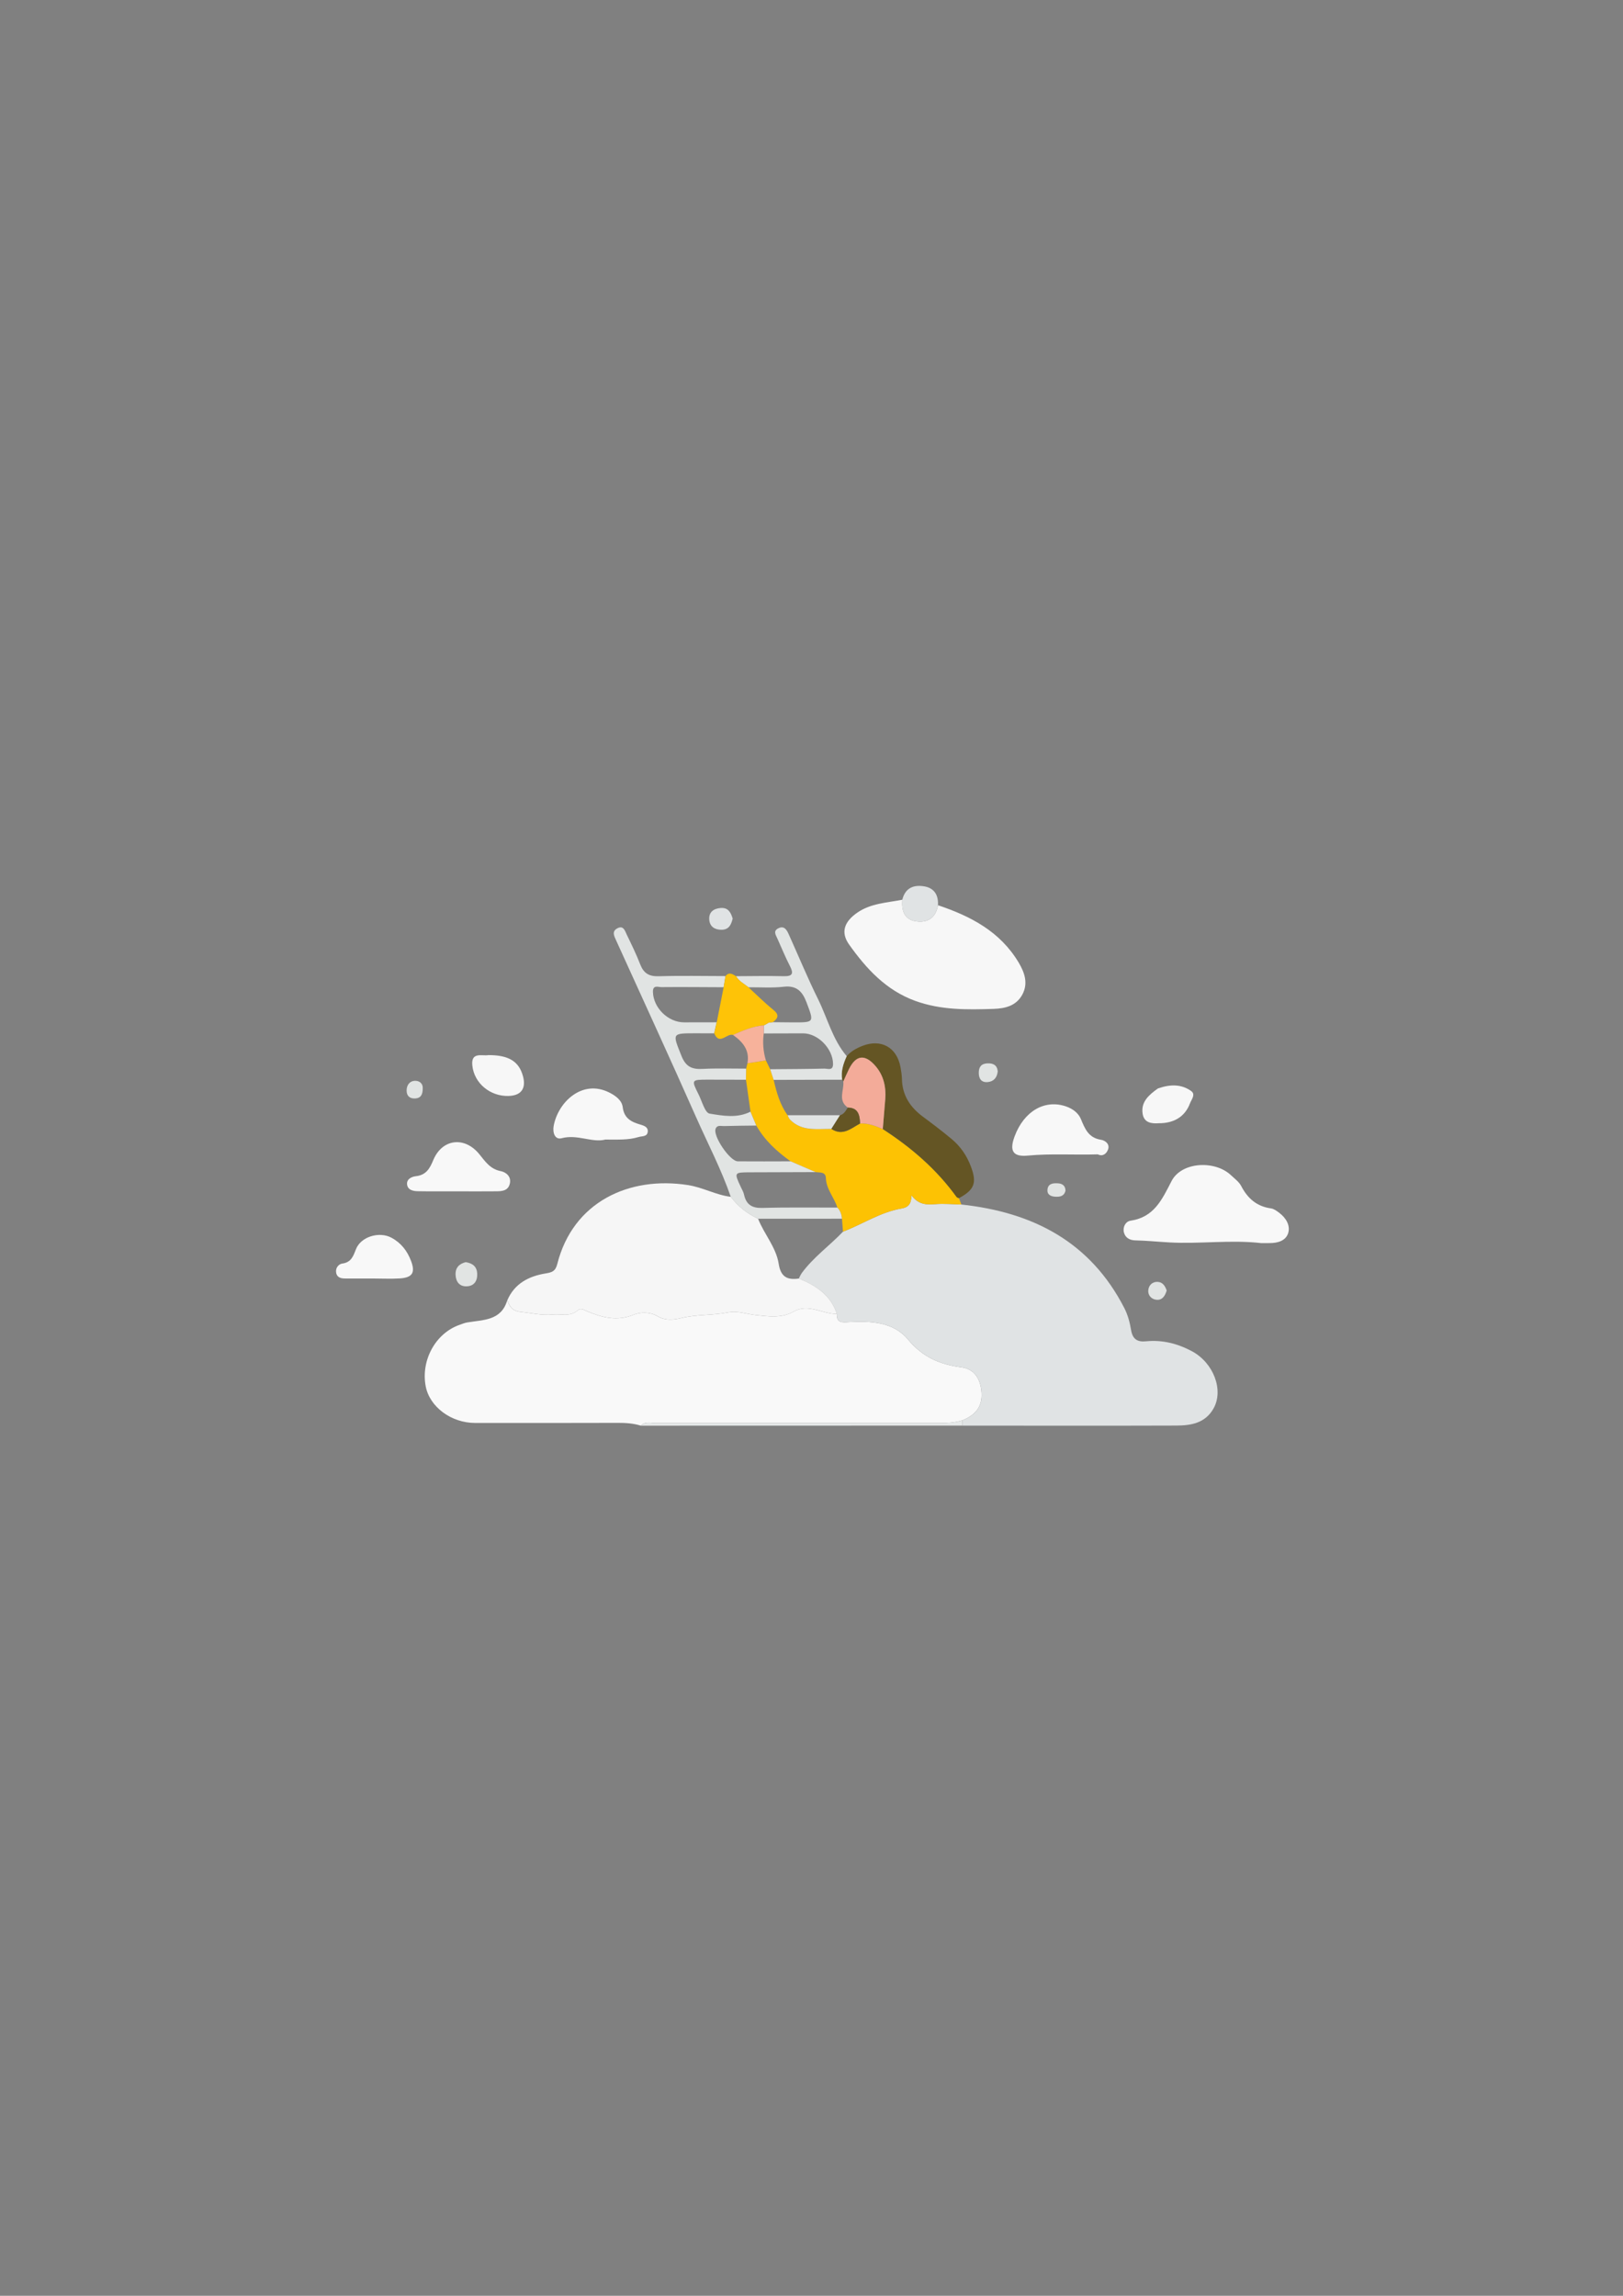 <?xml version="1.0" encoding="utf-8"?>
<!-- Generator: Adobe Illustrator 24.0.2, SVG Export Plug-In . SVG Version: 6.00 Build 0)  -->
<svg version="1.1" id="Layer_1" xmlns="http://www.w3.org/2000/svg" xmlns:xlink="http://www.w3.org/1999/xlink" x="0px" y="0px"
	 viewBox="0 0 595.28 841.89" style="enable-background:new 0 0 595.28 841.89;" xml:space="preserve">
<rect x="0" y="0" width="595.28" height="841.89" fill="#808080" stroke="none"/>
<style type="text/css">
	.st0{fill:#F9F9F9;}
	.st1{fill:#E0E3E4;}
	.st2{fill:#F6F6F6;}
	.st3{fill:#F7F7F7;}
	.st4{fill:#FDC203;}
	.st5{fill:#F8F8F8;}
	.st6{fill:#E1E4E3;}
	.st7{fill:#645524;}
	.st8{fill:#FEC307;}
	.st9{fill:#E6E9E9;}
	.st10{fill:#F3AB99;}
	.st11{fill:#F7B29B;}
</style>
<path class="st0" d="M235.04,522.8c-2.72-0.84-5.5-1.03-8.35-1.02c-17.49,0.06-34.97,0.04-52.46,0.03
	c-8.75-0.01-16.65-5.9-18.09-13.43c-1.83-9.57,3.62-19.47,12.4-22.54c0.94-0.33,1.88-0.73,2.85-0.89c5.84-0.99,12.43-0.59,14.65-8.1
	c0.89,2.38,1.85,3.92,5.09,4.26c3.87,0.4,7.55,1.33,11.61,0.94c3.16-0.31,6.41,0.94,9.24-1.59c1.02-0.91,2.27-0.06,3.29,0.37
	c5.55,2.32,10.95,3.8,17.07,1.32c2.52-1.02,6.01-1.12,8.73,0.48c3.03,1.78,6.01,1.39,9.12,0.65c5.45-1.3,11.15-0.89,16.55-1.95
	c3.91-0.76,7.04,0.57,10.51,0.93c4.42,0.45,9.34,1.27,13.87-1.31c5.3-3.02,10.52,0.9,15.83,0.91c-0.2,3.46,2.27,3.08,4.4,2.96
	c7.99-0.44,16.34-0.06,21.63,6.32c5.43,6.56,11.74,9.24,19.76,10.29c4.71,0.62,7,4.42,7.27,9.37c0.3,5.35-2.53,8.22-7.04,10.04
	c-2.73,0.81-5.5,1.01-8.35,1c-34.63-0.04-69.27-0.04-103.9,0.01C238.82,521.85,236.7,521.09,235.04,522.8z"/>
<path class="st1" d="M352.98,520.84c4.52-1.82,7.34-4.69,7.04-10.04c-0.28-4.96-2.56-8.75-7.27-9.37
	c-8.02-1.05-14.32-3.73-19.76-10.29c-5.28-6.38-13.63-6.76-21.63-6.32c-2.13,0.12-4.6,0.49-4.4-2.96c-2.25-6.92-7.66-10.44-13.98-13
	c0.38-0.7,0.68-1.46,1.15-2.1c4.26-5.77,10.14-9.95,15.05-15.08c7.17-2.77,13.73-7.17,21.43-8.5c2.51-0.43,3.61-1.58,3.69-4.84
	c2.68,3.57,5.68,3.48,8.9,3.23c3.11-0.24,6.26,0.07,9.39,0.14c26.17,2.82,47.28,13.6,59.78,37.96c1.32,2.56,2.02,5.3,2.48,8.04
	c0.56,3.36,2.27,4.48,5.48,4.16c5.97-0.6,11.56,0.82,16.81,3.62c7.99,4.27,11.72,14.25,7.99,20.95c-3.05,5.47-8.31,6.31-13.71,6.33
	c-26.15,0.09-52.3,0.03-78.44,0.02C352.98,522.13,352.98,521.48,352.98,520.84z"/>
<path class="st2" d="M292.99,468.85c6.31,2.55,11.72,6.08,13.98,13c-5.31-0.01-10.53-3.93-15.83-0.91
	c-4.53,2.58-9.45,1.76-13.87,1.31c-3.48-0.35-6.6-1.69-10.51-0.93c-5.41,1.05-11.1,0.65-16.55,1.95c-3.11,0.74-6.09,1.13-9.12-0.65
	c-2.72-1.6-6.21-1.5-8.73-0.48c-6.12,2.48-11.52,1.01-17.07-1.32c-1.02-0.43-2.27-1.28-3.29-0.37c-2.83,2.53-6.08,1.29-9.24,1.59
	c-4.06,0.39-7.74-0.54-11.61-0.94c-3.24-0.34-4.2-1.88-5.09-4.26c2.64-6.16,7.89-8.84,14.01-9.85c2.44-0.4,3.65-0.8,4.33-3.48
	c5.76-22.77,26.33-32.3,47.94-28.93c5.51,0.86,10.28,3.66,15.72,4.31c2.63,3.54,6.02,6.14,9.99,8.03
	c2.21,5.65,6.59,10.42,7.55,16.49C286.33,468.22,288.73,469.48,292.99,468.85z"/>
<path class="st3" d="M344.02,331.95c12.01,4.02,22.85,9.67,29.63,21.07c2.24,3.77,3.49,7.69,1.31,11.72
	c-2.19,4.04-6.13,5.09-10.55,5.23c-9.74,0.33-19.39,0.46-28.78-2.96c-10.67-3.89-17.9-11.8-24.18-20.62
	c-3.25-4.56-1.74-8.45,3.01-11.73c4.99-3.44,10.86-3.61,16.49-4.72c-0.29,3.83,0.6,7.21,4.9,7.89
	C340.19,338.54,343.24,336.62,344.02,331.95z"/>
<path class="st4" d="M352.6,441.7c-3.13-0.07-6.28-0.38-9.39-0.14c-3.22,0.25-6.22,0.33-8.9-3.23c-0.08,3.26-1.18,4.4-3.69,4.84
	c-7.7,1.33-14.26,5.73-21.43,8.5c-0.12-1.58-0.25-3.17-0.37-4.75c-0.15-1.53-0.55-2.96-1.69-4.08c-1.14-3.72-4.08-6.7-4.22-10.87
	c-0.08-2.32-2.21-1.94-3.77-2.14c-3.05-1.32-6.11-2.63-9.16-3.95c-5.01-3.59-9.51-7.67-12.58-13.13c-0.71-1.69-1.42-3.39-2.13-5.08
	c-0.55-3.91-1.11-7.81-1.66-11.72c0.02-1.36,0.05-2.71,0.07-4.07c0.15-0.65,0.3-1.31,0.46-1.96c2.26-0.35,4.52-0.7,6.78-1.04
	c0.52,1.07,1.04,2.14,1.56,3.22c0.42,1.3,0.85,2.6,1.27,3.9c1.08,4.57,2.31,9.09,5.13,12.98c0.29,0.55,0.48,1.2,0.9,1.63
	c4.31,4.39,9.87,3.33,15.16,3.39c4.16,2.74,7.23-0.23,10.53-2.01c2.98-0.15,5.66,0.92,8.32,2.05c10.45,6.75,19.75,14.76,27.07,24.91
	c0.17,0.24,0.57,0.3,0.87,0.45C352.02,440.16,352.31,440.93,352.6,441.7z"/>
<path class="st5" d="M462.61,455.86c-11.27-1.29-22.57,0.38-33.82-0.26c-4.1-0.23-8.23-0.65-12.36-0.74
	c-2.07-0.04-3.68-0.95-4.19-2.88c-0.52-1.99,0.58-4.06,2.43-4.34c8.64-1.29,11.51-7.71,15.04-14.55c3.65-7.07,15.89-7.7,21.77-2.14
	c1.33,1.26,2.95,2.41,3.76,3.97c2.37,4.56,5.71,7.49,10.93,8.21c1.07,0.15,2.13,0.94,3.04,1.63c2.41,1.82,4.07,4.52,3.31,7.28
	c-0.82,2.95-3.87,3.84-6.91,3.81C464.61,455.85,463.61,455.86,462.61,455.86z"/>
<path class="st6" d="M289.98,425.87c3.05,1.32,6.11,2.63,9.16,3.95c-7.99,0.03-15.98,0.05-23.97,0.08c-5.95,0.02-5.95,0.03-3.45,5.4
	c0.42,0.9,0.96,1.79,1.17,2.75c0.8,3.71,2.92,5.02,6.77,4.91c9.15-0.27,18.31-0.11,27.46-0.13c1.13,1.12,1.53,2.55,1.69,4.08
	c-10.26,0-20.52,0.01-30.79,0.01c-3.96-1.89-7.35-4.49-9.99-8.03c-3.47-10.06-8.41-19.49-12.71-29.19
	c-9.62-21.71-19.55-43.28-29.37-64.91c-0.71-1.57-1.61-3.22,0.42-4.34c2.32-1.27,2.84,0.9,3.51,2.29c1.73,3.59,3.5,7.18,4.93,10.89
	c1.26,3.27,3.23,4.48,6.8,4.37c8.15-0.25,16.32-0.07,24.48-0.06c-0.23,1.36-0.46,2.72-0.69,4.09c-7.6-0.03-15.2-0.11-22.8-0.04
	c-1.18,0.01-3.2-0.95-3.12,1.79c0.17,5.83,5.56,11.14,11.47,11.13c3.96,0,7.93-0.01,11.89-0.02c-0.3,1.35-0.61,2.7-0.91,4.05
	c-2.16-0.01-4.31-0.02-6.47-0.02c-9.17,0-8.86-0.12-5.53,8.26c1.61,4.05,3.89,5.01,7.81,4.8c5.29-0.28,10.61-0.09,15.92-0.1
	c-0.02,1.36-0.05,2.71-0.07,4.07c-4.66-0.01-9.32-0.04-13.97-0.03c-6.07,0-6.1,0.03-3.39,5.44c1.25,2.49,2.34,6.73,4.02,7.01
	c4.87,0.81,10.12,1.76,15-0.7c0.71,1.69,1.42,3.39,2.13,5.08c-3.97,0.05-7.93,0.07-11.9,0.19c-1.06,0.03-2.43-0.49-3.01,0.98
	c-1.05,2.65,5.22,11.93,8.14,11.95C277.08,425.93,283.53,425.88,289.98,425.87z"/>
<path class="st7" d="M351.72,439.39c-0.3-0.15-0.7-0.21-0.87-0.45c-7.32-10.16-16.62-18.16-27.07-24.91
	c0.3-3.64,0.62-7.28,0.9-10.93c0.34-4.48-0.56-8.65-3.54-12.13c-3.88-4.54-7.22-4.12-9.78,1.11c-0.73,1.49-1.38,3.01-2.06,4.52
	c-0.07-0.27-0.21-0.49-0.42-0.67c-0.51-3.08,0.42-5.88,1.67-8.63c1.56-1.8,3.59-2.91,5.76-3.76c6.85-2.68,12.62,0.52,13.96,7.73
	c0.27,1.46,0.51,2.95,0.54,4.43c0.13,5.95,3,10.31,7.64,13.76c3.58,2.66,7.15,5.36,10.57,8.21c3.23,2.69,5.58,6.09,7.06,10.04
	C358.38,433.78,357.44,436.26,351.72,439.39z"/>
<path class="st6" d="M310.56,387.31c-1.25,2.74-2.18,5.54-1.67,8.63c-8.38,0.02-16.76,0.04-25.14,0.06c-0.42-1.3-0.85-2.6-1.27-3.9
	c6.63-0.06,13.25-0.07,19.88-0.23c1.19-0.03,3.21,0.95,3.18-1.76c-0.07-5.55-5.54-11.18-10.99-11.17c-4.8,0.01-9.61,0.03-14.41,0.04
	c0.01-0.99,0.02-1.97,0.03-2.96c0.17-0.12,0.36-0.21,0.56-0.27c0.42-0.25,0.84-0.5,1.26-0.75c0.49-0.05,0.97-0.1,1.46-0.15
	c2.49,0.02,4.97,0.06,7.46,0.07c7.79,0.01,7.69,0.04,4.91-7.33c-1.51-3.99-3.62-6.29-8.38-5.74c-4.26,0.49-8.61,0.16-12.91,0.2
	c-1.59-1.28-3.5-2.2-4.57-4.07c5.83-0.02,11.66-0.14,17.49,0c3.35,0.08,3.66-1.05,2.25-3.78c-1.67-3.24-3.05-6.64-4.55-9.97
	c-0.6-1.34-1.69-2.82,0.33-3.82c2.1-1.04,3.04,0.5,3.76,2.09c3.62,8.02,6.98,16.17,10.88,24.05
	C303.53,373.49,305.39,381.24,310.56,387.31z"/>
<path class="st5" d="M402.66,423.31c-8.73,0.28-17.22-0.35-25.73,0.46c-5.49,0.52-6.74-1.8-4.8-7.04
	c3.44-9.27,11.04-13.64,18.79-11.02c2.57,0.87,4.63,2.48,5.53,4.66c1.51,3.65,2.82,6.9,7.39,7.6c1.42,0.22,3.32,1.49,2.57,3.55
	C405.81,423.16,404.41,424.19,402.66,423.31z"/>
<path class="st5" d="M222.03,417.89c-4.81,1.26-10.22-2.03-16-0.5c-2.66,0.7-3.38-2.26-2.95-4.55c1.62-8.68,10.46-17.21,20.41-12.19
	c2.33,1.17,4.59,2.85,4.9,5.32c0.52,4.15,3.11,5.44,6.49,6.43c1.19,0.35,2.83,0.85,2.71,2.5c-0.14,2.04-2.03,1.64-3.41,2.07
	C230.44,418.11,226.63,417.88,222.03,417.89z"/>
<path class="st5" d="M167.7,436.87c-4.81-0.01-9.62,0.05-14.43-0.04c-1.66-0.03-3.61-0.39-3.94-2.32c-0.36-2.1,1.66-3.01,3.16-3.18
	c3.75-0.41,5.11-2.73,6.41-5.88c3.25-7.84,11.47-8.88,16.92-2.18c2.2,2.71,3.97,5.45,7.87,6.2c1.89,0.36,4.03,2.02,3.25,4.78
	c-0.67,2.4-2.79,2.59-4.81,2.61C177.32,436.91,172.51,436.88,167.7,436.87z"/>
<path class="st5" d="M136.71,468.84c-3.31,0-6.63,0-9.94,0c-1.57,0-3.1-0.24-3.47-2.08c-0.35-1.76,0.89-3.22,2.24-3.4
	c3.29-0.45,4.02-2.7,5.02-5.27c1.82-4.64,8.59-6.61,13.03-4.2c3.55,1.92,5.79,4.84,7.18,8.52c1.61,4.27,0.52,6.1-4.14,6.4
	C143.35,469.01,140.03,468.84,136.71,468.84z"/>
<path class="st8" d="M280.72,375.74c-0.2,0.07-0.39,0.16-0.56,0.28c-4.04,0.3-7.67,1.91-11.31,3.51c-2.25-0.77-4.96,4-6.88-0.58
	c0.3-1.35,0.61-2.7,0.91-4.05c0.85-4.29,1.7-8.57,2.54-12.86c0.23-1.36,0.46-2.72,0.69-4.09c1.29-1.64,2.56-0.74,3.83,0.02
	c1.07,1.86,2.98,2.78,4.57,4.07c3.03,2.78,5.94,5.71,9.13,8.28c2.3,1.85,1.72,3.11-0.21,4.53c-0.49,0.05-0.97,0.1-1.46,0.15
	C281.56,375.24,281.14,375.49,280.72,375.74z"/>
<path class="st3" d="M179.18,386.92c7.47-0.01,11.18,2.34,12.64,7.75c1.22,4.53-0.69,7.11-5.34,7.23
	c-6.65,0.18-12.56-4.61-13.24-11.17C172.7,385.57,176.9,387.36,179.18,386.92z"/>
<path class="st3" d="M424.98,411.9c-2.54,0.18-5.36-0.09-5.89-3.48c-0.69-4.41,2.37-6.93,5.53-9.22c0.13-0.09,0.31-0.12,0.46-0.17
	c4.1-1.4,8.21-1.53,11.82,1.07c1.73,1.25,0.09,3.12-0.43,4.49C434.64,409.46,430.64,411.94,424.98,411.9z"/>
<path class="st1" d="M344.02,331.95c-0.78,4.67-3.82,6.59-8.18,5.89c-4.29-0.68-5.19-4.06-4.9-7.89c1.08-4.43,4.29-5.62,8.24-4.88
	C342.77,325.75,344.24,328.37,344.02,331.95z"/>
<path class="st9" d="M352.98,520.84c0,0.65,0,1.3,0,1.94c-39.31,0.01-78.63,0.02-117.94,0.03c1.65-1.72,3.78-0.95,5.68-0.96
	c34.63-0.05,69.27-0.05,103.9-0.01C347.48,521.84,350.26,521.64,352.98,520.84z"/>
<path class="st6" d="M170.8,462.84c2.68,0.42,4.13,1.73,4.23,4.25c0.1,2.71-1.18,4.56-3.94,4.62c-2.51,0.06-3.84-1.61-3.99-4.09
	C166.92,464.84,168.48,463.44,170.8,462.84z"/>
<path class="st1" d="M268.73,336.87c-0.54,2.09-1.26,4.04-4.04,4.08c-2.51,0.03-4.3-1.11-4.54-3.57c-0.28-2.77,1.44-4.2,4.17-4.41
	C267.07,332.76,268.05,334.56,268.73,336.87z"/>
<path class="st6" d="M365.95,392.84c-0.22,2.29-1.44,3.76-3.68,3.97c-2.27,0.21-3.26-1.17-3.28-3.35c-0.02-2.16,0.9-3.43,3.18-3.52
	C364.26,389.86,365.7,390.55,365.95,392.84z"/>
<path class="st6" d="M427.91,473.24c-0.6,2-1.59,3.58-3.71,3.4c-1.76-0.15-3.12-1.51-3.05-3.28c0.07-1.97,1.45-3.4,3.54-3.27
	C426.51,470.19,427.38,471.69,427.91,473.24z"/>
<path class="st6" d="M155.05,399.09c0.02,2.26-0.7,3.63-2.79,3.73c-2.01,0.09-3.15-0.96-3.12-2.99c0.02-1.87,1.08-3.36,2.87-3.48
	C153.8,396.22,155.15,397.32,155.05,399.09z"/>
<path class="st6" d="M390.8,436.61c-0.48,2.08-2.05,2.34-3.8,2.23c-1.66-0.1-3.02-0.79-2.81-2.66c0.24-2.14,1.99-2.34,3.73-2.25
	C389.61,434.01,390.74,434.74,390.8,436.61z"/>
<path class="st10" d="M310.94,406.15c-3.75-2.64-1.29-6.33-1.63-9.55c0.69-1.51,1.33-3.04,2.06-4.52c2.56-5.23,5.9-5.64,9.78-1.11
	c2.98,3.48,3.88,7.65,3.54,12.13c-0.28,3.64-0.6,7.29-0.9,10.93c-2.66-1.13-5.34-2.21-8.32-2.05
	C315.31,408.98,314.86,406.21,310.94,406.15z"/>
<path class="st11" d="M274.14,389.92c0.89-4.82-1.71-7.86-5.3-10.4c3.64-1.6,7.27-3.2,11.31-3.51c-0.01,0.98-0.02,1.97-0.03,2.95
	c-0.44,3.36-0.19,6.66,0.79,9.9C278.66,389.22,276.4,389.57,274.14,389.92z"/>
<path class="st6" d="M288.88,408.97c6.41,0,12.82-0.01,19.23-0.01c-1.06,1.67-2.11,3.35-3.17,5.02c-5.3-0.06-10.85,1-15.16-3.39
	C289.36,410.17,289.17,409.52,288.88,408.97z"/>
<path class="st7" d="M304.94,413.98c1.06-1.67,2.11-3.35,3.17-5.02c1.48-0.39,2.09-1.66,2.83-2.8c3.93,0.06,4.38,2.83,4.53,5.82
	C312.17,413.75,309.1,416.72,304.94,413.98z"/>
<path class="st11" d="M280.72,375.74c0.42-0.25,0.84-0.5,1.26-0.75C281.56,375.24,281.14,375.49,280.72,375.74z"/>
</svg>
